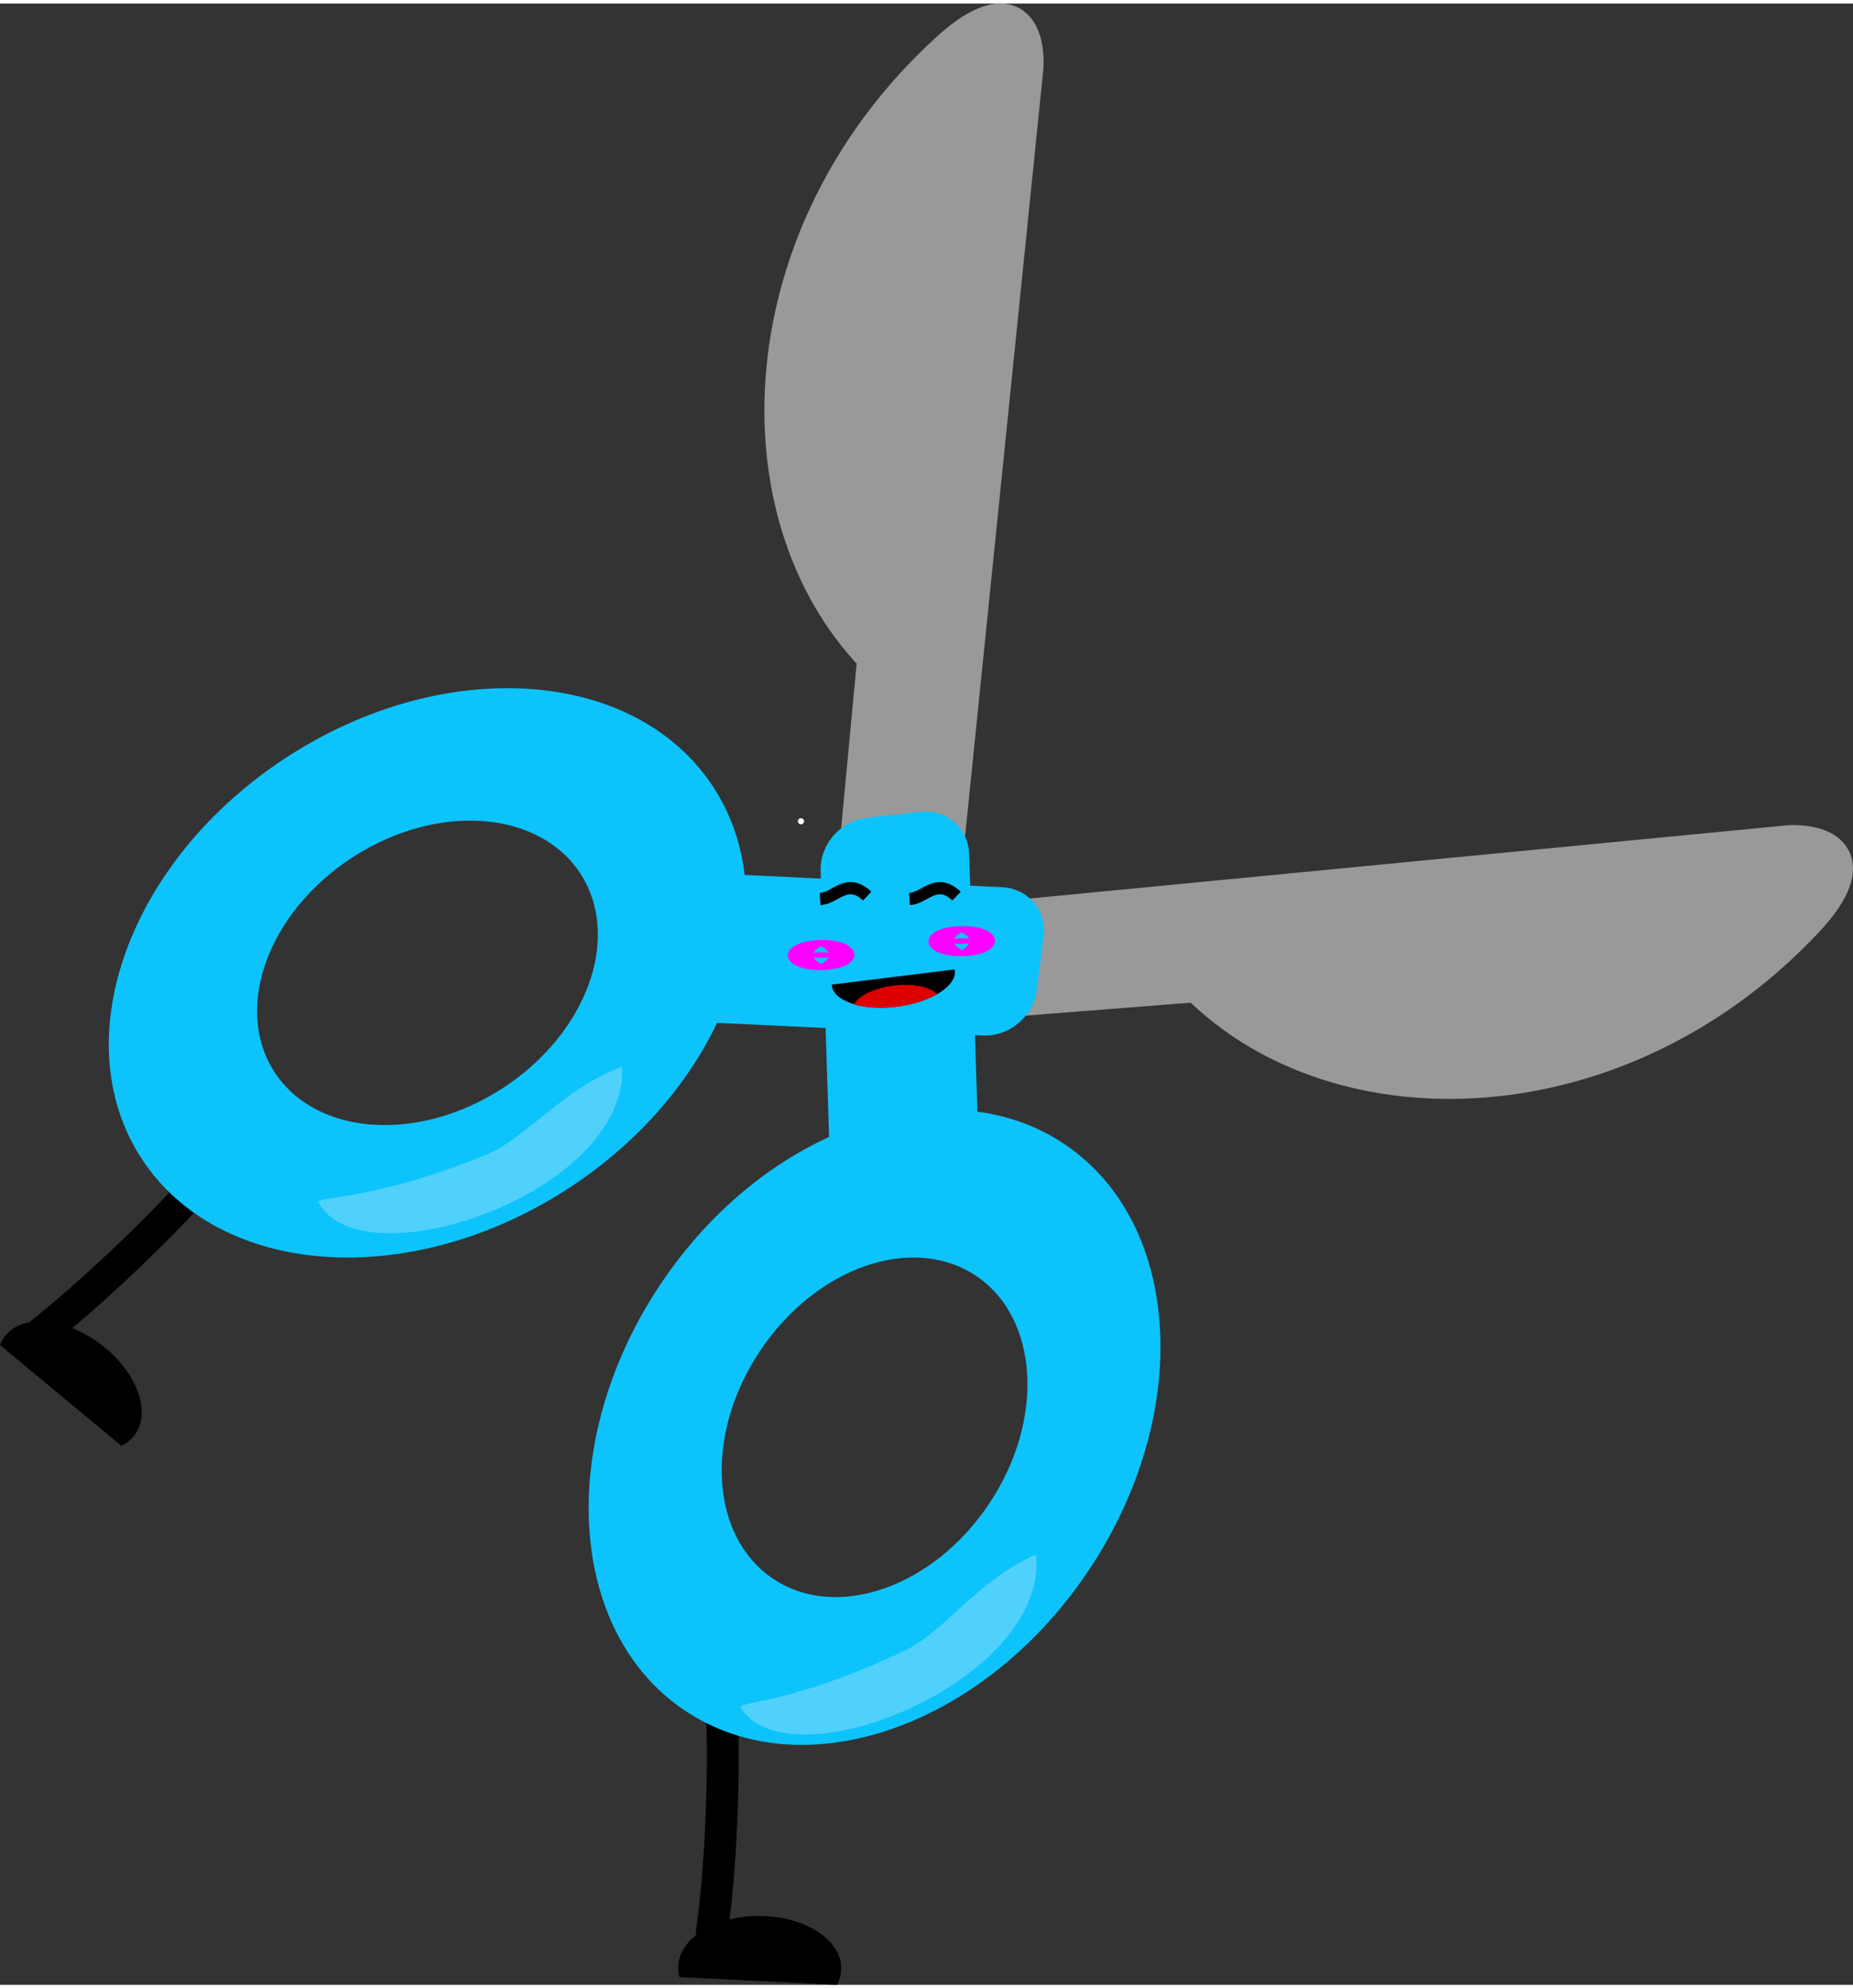 <?xml version="1.0" encoding="UTF-8"?>
<!DOCTYPE svg PUBLIC "-//W3C//DTD SVG 1.1//EN" "http://www.w3.org/Graphics/SVG/1.1/DTD/svg11.dtd">
<!-- Creator: CorelDRAW 2018 (64 Bit Versión de evaluación) -->
<svg xmlns="http://www.w3.org/2000/svg" xml:space="preserve" width="137px" height="147px" version="1.1" style="shape-rendering:geometricPrecision; text-rendering:geometricPrecision; image-rendering:optimizeQuality; fill-rule:evenodd; clip-rule:evenodd"
viewBox="0 0 977.19 1044.81"
 xmlns:xlink="http://www.w3.org/1999/xlink">
 <rect x="0" y="0" width="977.19" height="1044.81" fill="#333333" stroke="none"/>
 <defs>
  <style type="text/css">
   <![CDATA[
    .str0 {stroke:black;stroke-width:16.82;stroke-miterlimit:22.926}
    .str1 {stroke:#999999;stroke-width:16.82;stroke-miterlimit:22.926}
    .str3 {stroke:fuchsia;stroke-width:16.82;stroke-miterlimit:22.926}
    .str2 {stroke:white;stroke-width:16.82;stroke-miterlimit:22.926}
    .str4 {stroke:black;stroke-width:6.41;stroke-miterlimit:22.926}
    .fil1 {fill:none}
    .fil4 {fill:black}
    .fil0 {fill:black}
    .fil2 {fill:#0DC3FB}
    .fil7 {fill:#50D1FC}
    .fil3 {fill:#999999}
    .fil5 {fill:#DC0000}
    .fil8 {fill:fuchsia}
    .fil6 {fill:white}
   ]]>
  </style>
 </defs>
 <g id="Capa_x0020_1">
  <g id="_2506542238832">
   <path class="fil0" d="M357.63 1035.61c0.1,-15.13 19.43,-27.27 43.19,-27.11 23.74,0.16 42.91,12.56 42.81,27.69 -0.02,3.02 -0.8,5.92 -2.24,8.62l-83.05 -4.09c-0.48,-1.65 -0.73,-3.36 -0.71,-5.11z"/>
   <path class="fil0" d="M2.49 702.91c9.17,-12.04 31.92,-10.15 50.82,4.24 18.9,14.38 26.79,35.81 17.62,47.85 -1.82,2.39 -4.2,4.24 -6.96,5.55l-63.97 -53.12c0.61,-1.62 1.43,-3.13 2.49,-4.52z"/>
   <path class="fil1 str0" d="M380.84 902.9c0.81,17.41 0.67,72.83 -5.75,116.33"/>
   <path class="fil1 str0" d="M98.36 629.51c-11.65,12.97 -50.69,52.29 -85.82,78.73"/>
   <path class="fil2" d="M348.35 675.3c55.22,-82.53 150.5,-115.63 212.84,-73.93 62.33,41.71 68.1,142.42 12.89,224.94 -55.23,82.54 -150.51,115.63 -212.84,73.93 -62.33,-41.7 -68.11,-142.41 -12.89,-224.94zm52.51 35.13c29.52,-44.13 80.48,-61.82 113.81,-39.53 33.33,22.3 36.42,76.15 6.89,120.29 -29.52,44.13 -80.48,61.82 -113.81,39.52 -33.34,-22.3 -36.42,-76.14 -6.89,-120.28z"/>
   <path class="fil3 str1" d="M451.47 440.78l49.45 -5.9 40.95 -401.31c1.02,-24.36 -12.41,-37.41 -42.9,-9.21 -105.48,96.57 -112.06,244.7 -38.48,320.74l-9.02 95.68z"/>
   <path class="fil2" d="M438.78 646.74l-6.03 -189.4c-0.44,-13.8 10.45,-26.35 24.22,-27.9l28.32 -3.19c13.75,-1.54 25.37,8.48 25.81,22.28l6.04 189.4 -78.36 8.81z"/>
   <path class="fil2" d="M299.18 625.19c83.37,-53.93 117.95,-148.69 77.22,-211.67 -40.73,-62.97 -141.33,-70.31 -224.72,-16.38 -83.37,53.92 -117.94,148.68 -77.22,211.66 40.73,62.97 141.33,70.31 224.72,16.39zm-34.32 -53.06c44.59,-28.83 63.08,-79.5 41.3,-113.18 -21.77,-33.67 -75.58,-37.6 -120.16,-8.76 -44.59,28.84 -63.08,79.51 -41.3,113.18 21.78,33.68 75.58,37.6 120.16,8.76z"/>
   <path class="fil3 str1" d="M535.28 525.72l13.42 -45.86 395.14 -38.18c24.37,-0.63 37.21,12.99 8.54,43.04 -98.2,103.96 -246.42,108.23 -321.3,33.49l-95.8 7.51z"/>
   <path class="fil2" d="M329.14 535.21l189.28 8.98c13.79,0.66 26.51,-10.04 28.28,-23.79l3.62 -28.25c1.76,-13.74 -8.08,-25.51 -21.87,-26.16l-189.28 -8.98 -10.03 78.2z"/>
   <path class="fil4" d="M503.44 509.35c0.03,0.18 0.07,0.36 0.09,0.56 1.03,8.31 -12.65,16.84 -30.57,19.06 -17.92,2.21 -33.28,-2.72 -34.3,-11.03 -0.03,-0.19 -0.04,-0.38 -0.05,-0.57l64.83 -8.02z"/>
   <path class="fil5" d="M450.23 527.81c2.66,-4.61 10.94,-8.7 21.08,-9.95 10.15,-1.25 19.16,0.69 22.86,4.5 -5.47,3.19 -13,5.65 -21.47,6.7 -8.48,1.05 -16.38,0.5 -22.47,-1.25z"/>
   <circle class="fil6 str2" transform="matrix(0.05 0.045 0.045 -0.05 422.399 431.238)" r="14.83"/>
   <circle class="fil6 str2" transform="matrix(0.05 0.045 0.045 -0.05 422.399 431.238)" r="14.83"/>
   <path class="fil7" d="M328.11 560.59c-32.22,12.28 -50.61,37.91 -71.95,46.58 -62.9,25.53 -90.25,21.33 -88.07,25.28 23.17,42.25 163.04,-5.1 160.02,-71.86z"/>
   <path class="fil7" d="M546.34 817.85c-31.45,14.13 -48.33,40.79 -69.12,50.68 -61.33,29.14 -88.87,26.53 -86.46,30.35 25.58,40.83 162.47,-14.56 155.58,-81.03z"/>
   <ellipse class="fil8 str3" transform="matrix(1.282 -0.018 0.011 0.763 507.159 494.424)" rx="5.28" ry="1.94"/>
   <ellipse class="fil8 str3" transform="matrix(1.282 -0.018 0.011 0.763 433.012 501.763)" rx="5.28" ry="1.94"/>
   <path class="fil1 str4" d="M504.44 470.69c-10.73,-10.02 -16.55,1.05 -24.82,1.58"/>
   <path class="fil1 str4" d="M457.31 470.69c-10.73,-10.02 -16.55,1.05 -24.82,1.58"/>
  </g>
 </g>
</svg>
